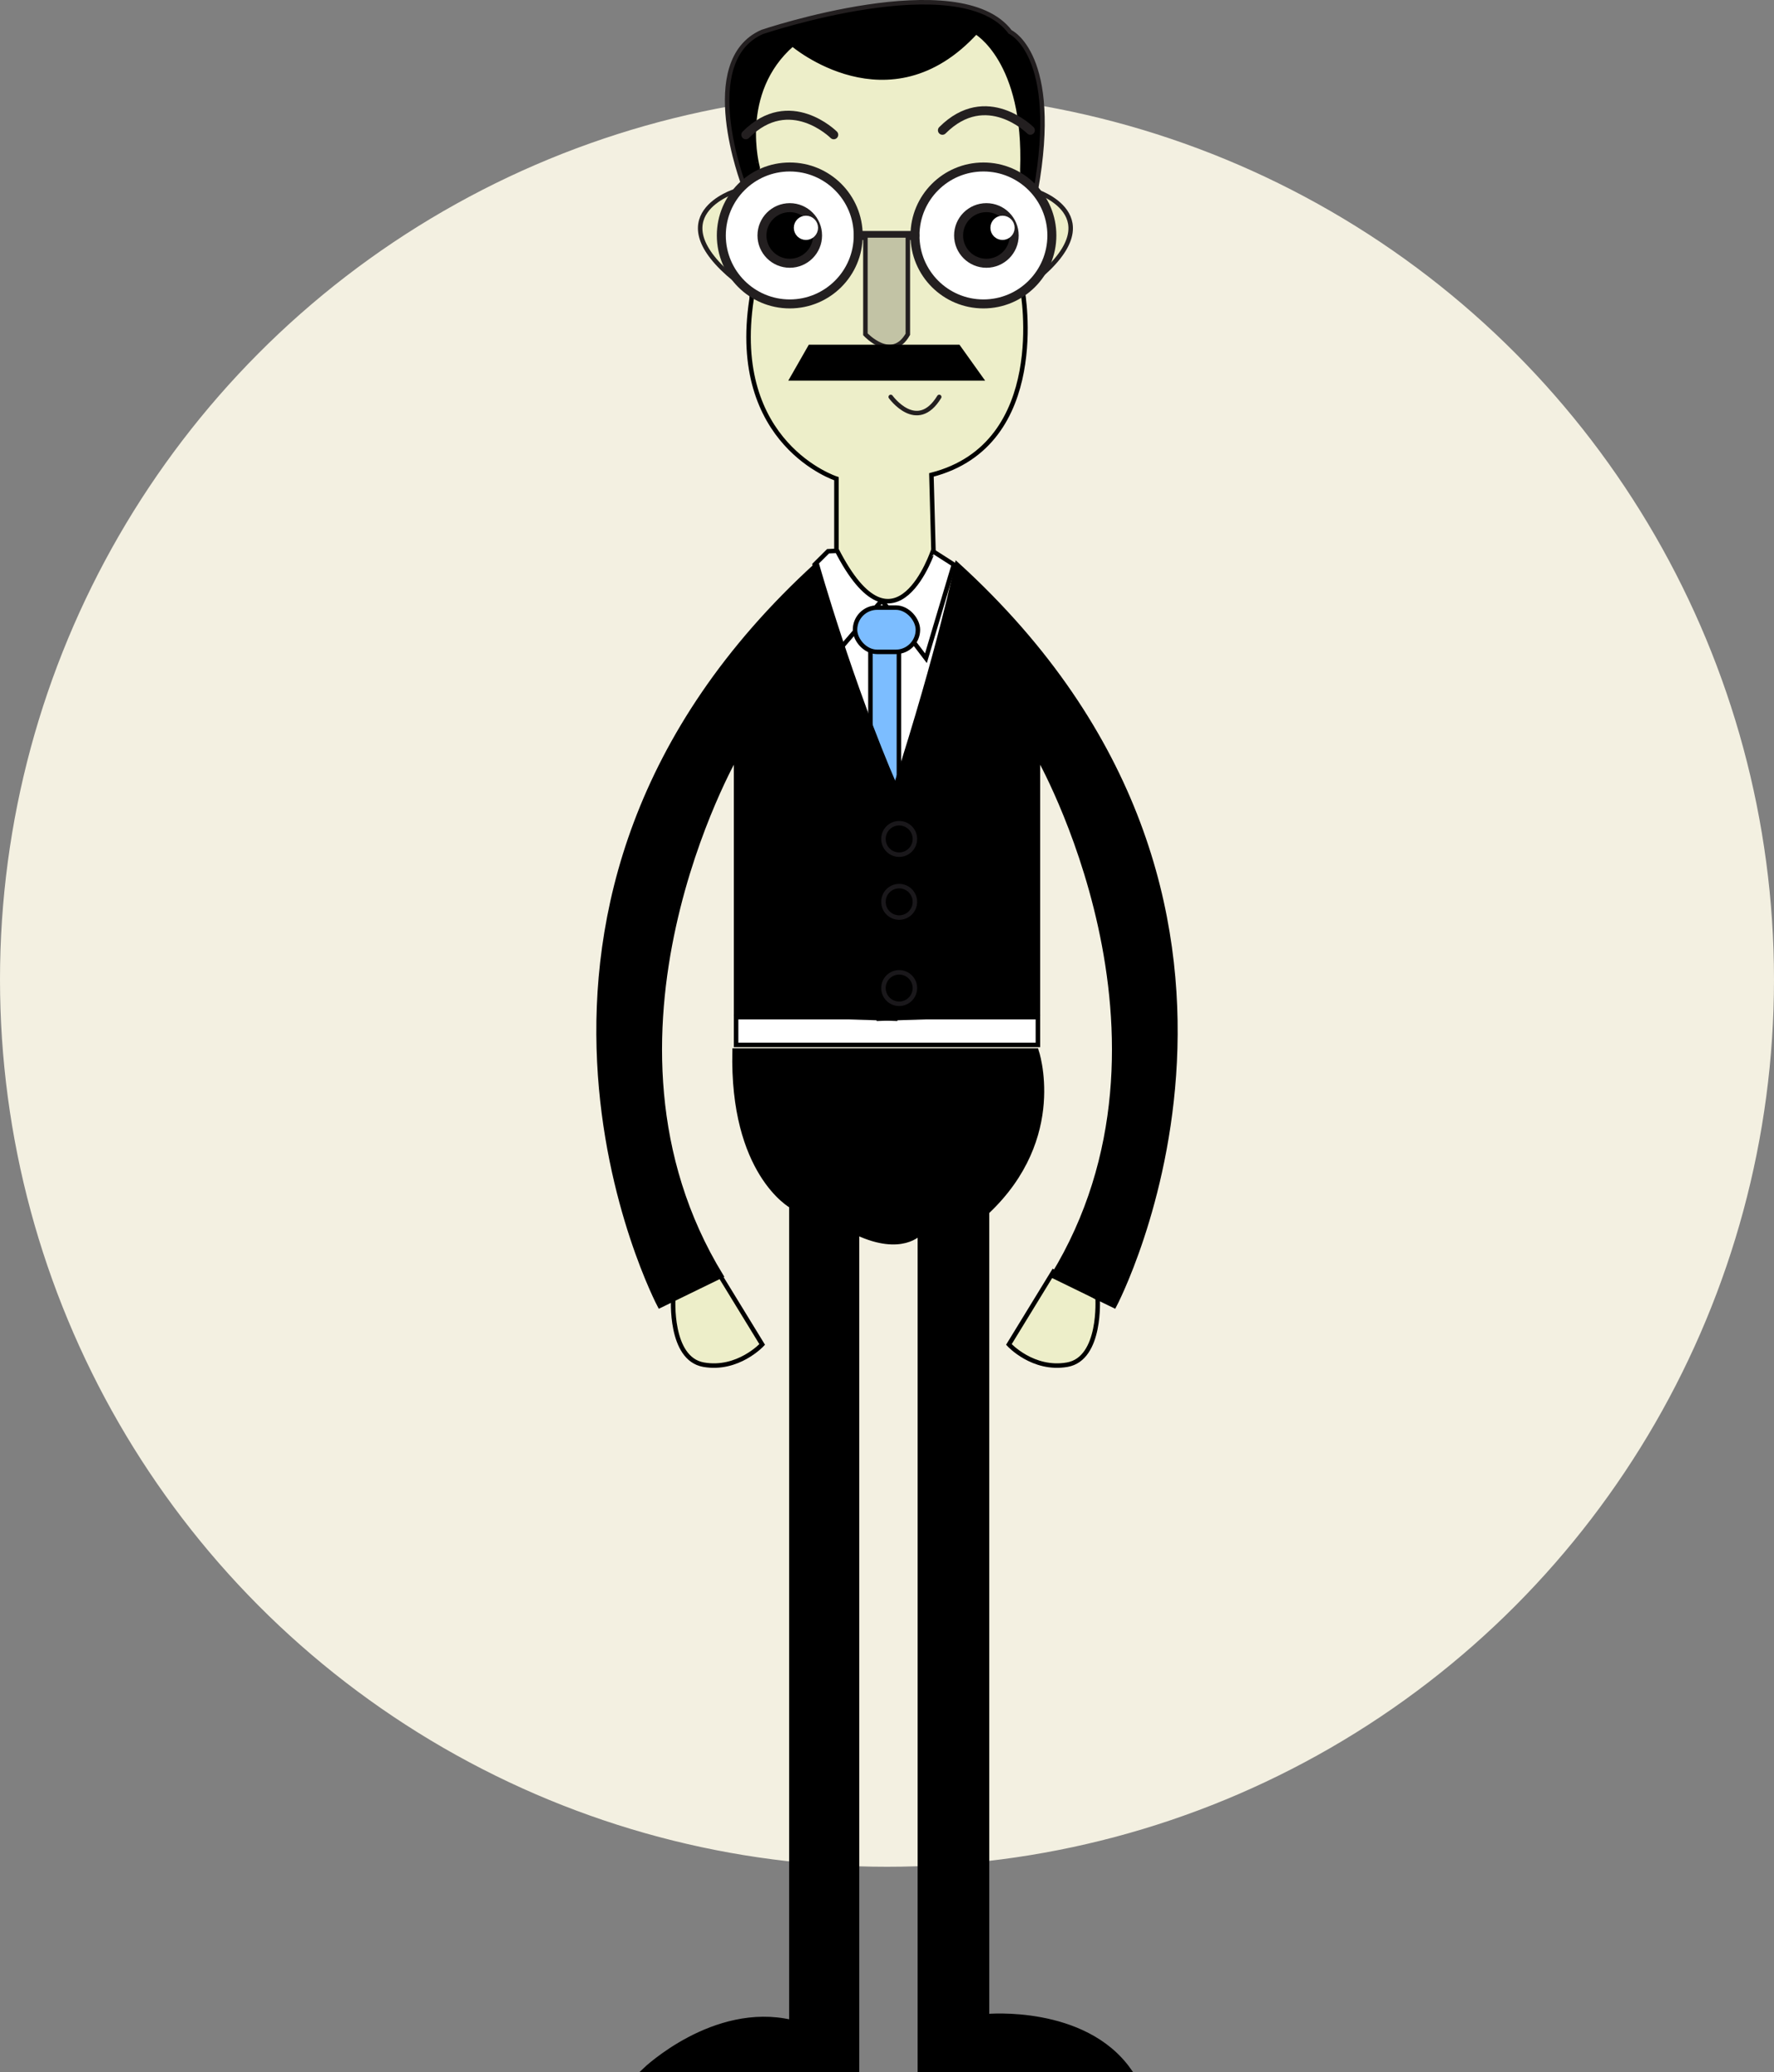 <svg xmlns="http://www.w3.org/2000/svg" viewBox="0 0 395 461.24"><rect x="0" y="0" width="395" height="461.24" fill="#808080" stroke="none"/><defs><style>.cls-1{fill:#f3f0e1;stroke:#f3f0e1;}.cls-1,.cls-10,.cls-11,.cls-12,.cls-13,.cls-14,.cls-15,.cls-2,.cls-3,.cls-4,.cls-5,.cls-6,.cls-7,.cls-8,.cls-9{stroke-miterlimit:10;}.cls-11,.cls-2,.cls-8{fill:#fff;}.cls-14,.cls-2,.cls-3,.cls-6,.cls-7{stroke:#000;}.cls-3{fill:#7cbdff;}.cls-10,.cls-12,.cls-13,.cls-4,.cls-5,.cls-8,.cls-9{stroke:#231f20;}.cls-10,.cls-11,.cls-12,.cls-13,.cls-14,.cls-4,.cls-5,.cls-8,.cls-9{stroke-linecap:round;}.cls-5,.cls-7{fill:#edeec9;}.cls-10,.cls-11,.cls-8,.cls-9{stroke-width:2px;}.cls-13,.cls-9{fill:none;}.cls-11{stroke:#fff;}.cls-12{fill:#c2c3a5;}.cls-15{stroke:#1a181b;}</style></defs><title>Manager</title><g id="Layer_2" data-name="Layer 2"><g id="Layer_1-2" data-name="Layer 1"><circle class="cls-1" cx="197.5" cy="218.02" r="197"/><polyline class="cls-2" points="184.61 132.61 179.38 178.24 225.38 178.24 211.72 132.61"/><polyline class="cls-2" points="196.38 133.61 184.38 147.5 181.38 125.68 184.38 122.7 206.17 121.71 212.38 125.68 206.17 146.51 196.38 133.68"/><rect class="cls-3" x="193.81" y="143.1" width="6.34" height="31.7"/><rect class="cls-3" x="190.38" y="135.24" width="14" height="9.86" rx="4.93" ry="4.93"/><path class="cls-4" d="M165.59,41.16S155,13.6,169.71,7.11c0,0,44-14.88,55.21,0,0,0,11.19,5,5.68,35.42"/><path class="cls-5" d="M163.7,42.53s-17.55,5.46,0,19.75Z"/><path class="cls-5" d="M230.6,42.53s17.55,5.46,0,19.75Z"/><path class="cls-6" d="M163.57,233.85h67.2s6.68,19.29-11,35.93v179s21.61-2,31.59,12H204.82V274.43s-4,4.66-14,0V460.74H143.61s15.3-14.64,32.6-10.65V268.44S162.9,261.13,163.57,233.85Z"/><rect class="cls-2" x="163.9" y="226.41" width="67.2" height="6.18"/><path class="cls-7" d="M149.91,288.92s-.9,13.49,6.75,14.84,13.05-4.5,13.05-4.5l-9.91-16.19Z"/><path class="cls-7" d="M244.39,288.92s.9,13.49-6.75,14.84-13-4.5-13-4.5l9.91-16.19Z"/><path class="cls-7" d="M186.24,122.29V106.55s-23.84-7.65-18.89-40l1.35-29.24S164,20.61,176.46,9.81c0,0,21.48,18.45,40.83-2.7,0,0,11.25,6.3,10.35,30.6l.05,27s6.25,34.2-20.3,41l.45,16.64S199.4,148.19,186.24,122.29Z"/><circle class="cls-8" cx="175.85" cy="52.41" r="15.24"/><circle class="cls-8" cx="218.97" cy="52.41" r="15.24"/><line class="cls-9" x1="191.1" y1="52.41" x2="203.73" y2="52.41"/><circle class="cls-10" cx="175.85" cy="52.41" r="6.19"/><circle class="cls-11" cx="179.45" cy="50.71" r="1.7"/><circle class="cls-10" cx="219.63" cy="52.41" r="6.19"/><circle class="cls-11" cx="223.22" cy="50.71" r="1.7"/><path class="cls-12" d="M192.69,52.41v22s5.85,6.3,9.45,0v-22Z"/><path class="cls-13" d="M198.33,88.35s5.85,8.1,10.8,0"/><path class="cls-9" d="M185.64,30s-9.79-9.8-19.58,0"/><path class="cls-9" d="M229.42,29s-9.79-9.79-19.58,0"/><polygon class="cls-14" points="176.38 84.23 180.38 77.23 213.38 77.23 218.38 84.23 176.38 84.23"/><path class="cls-6" d="M199.83,226.77l-35.93-1.26V168.22S128,230.76,160.57,284l-13.67,6.66s-47.54-89.83,35-165c0,0,7.52,26.61,17.52,49.61"/><path class="cls-6" d="M195.17,226.77l35.93-1.26V168.22S267,230.76,234.43,284l13.67,6.66s47.54-89.83-35-165c0,0-3.76,18.61-13.76,49.61"/><circle class="cls-15" cx="200.21" cy="186.74" r="3.5"/><circle class="cls-15" cx="200.21" cy="200.74" r="3.5"/><circle class="cls-15" cx="200.21" cy="219.93" r="3.5"/></g></g></svg>